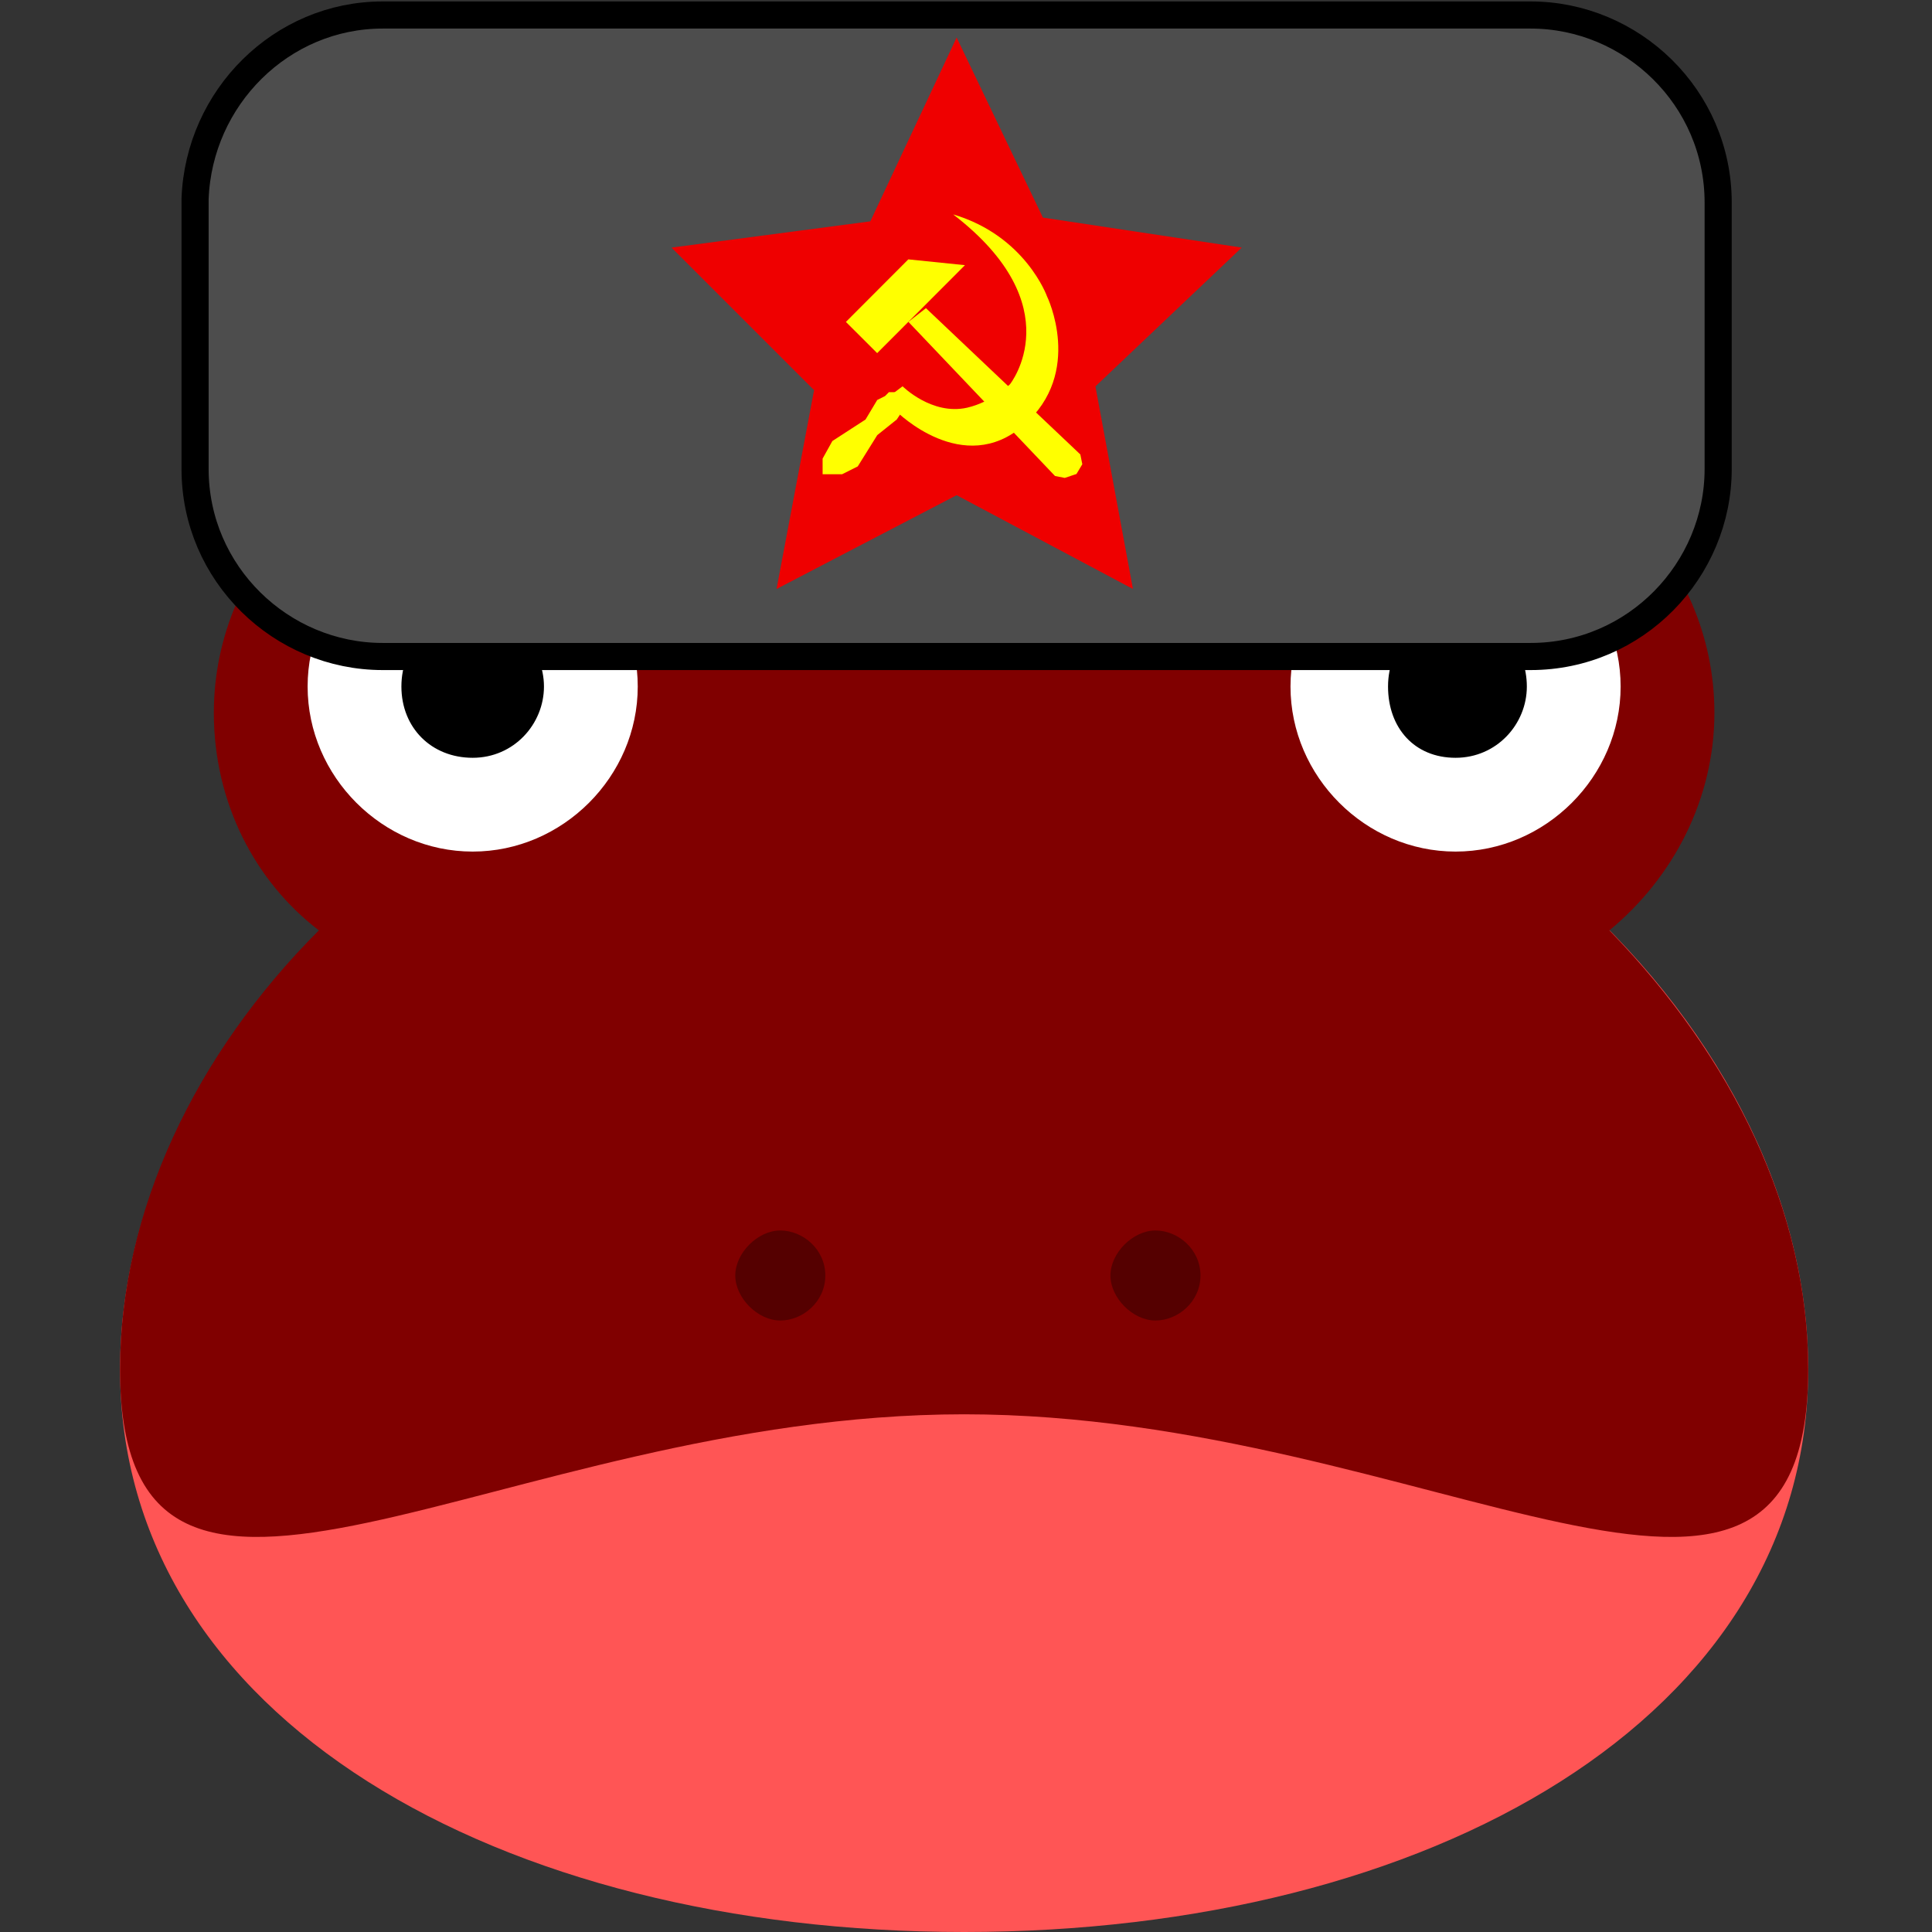 <?xml version="1.0" encoding="utf-8"?>
<!-- Generator: Adobe Illustrator 25.0.0, SVG Export Plug-In . SVG Version: 6.00 Build 0)  -->
<svg version="1.1"
	 id="svg2" inkscape:version="0.92.4 5da689c313, 2019-01-14" sodipodi:docname="frog_ru.svg" xmlns:cc="http://creativecommons.org/ns#" xmlns:dc="http://purl.org/dc/elements/1.1/" xmlns:inkscape="http://www.inkscape.org/namespaces/inkscape" xmlns:rdf="http://www.w3.org/1999/02/22-rdf-syntax-ns#" xmlns:sodipodi="http://sodipodi.sourceforge.net/DTD/sodipodi-0.dtd" xmlns:svg="http://www.w3.org/2000/svg"
	 xmlns="http://www.w3.org/2000/svg" xmlns:xlink="http://www.w3.org/1999/xlink" x="0px" y="0px" viewBox="0 0 51.5 51.5"
	 style="enable-background:new 0 0 51.5 51.5;" xml:space="preserve">
<rect x="0" y="0" width="51.5" height="51.5" fill="#333333" stroke="none"/>
<style type="text/css">
	.st0{fill:#FF5555;}
	.st1{fill:#800000;}
	.st2{fill:#FFFFFF;}
	.st3{fill:#550000;}
	.st4{fill:#4D4D4D;stroke:#000000;stroke-width:0.723;}
	.st5{fill:#EF0000;}
	.st6{fill:#FFFF00;}
</style>
<g>
	
		<path id="path22" inkscape:connector-curvature="0" inkscape:export-xdpi="1919.99" inkscape:export-ydpi="1919.99" class="st0" d="
		M48.2,36.5c0,9.3-10.1,15-22.5,15s-22.5-5.7-22.5-15s10.1-18.8,22.5-18.8S48.2,27.1,48.2,36.5"/>
	
		<path id="path26" inkscape:connector-curvature="0" inkscape:export-xdpi="1919.99" inkscape:export-ydpi="1919.99" class="st1" d="
		M42.9,24.8c1.7-1.4,2.8-3.5,2.8-5.8c0-4.1-3.4-7.5-7.5-7.5c-3.6,0-6.6,2.5-7.3,5.9c-1.6-0.6-3.4-0.9-5.2-0.9
		c-1.8,0-3.6,0.3-5.2,0.9c-0.8-3.3-3.7-5.9-7.3-5.9c-4.1,0-7.5,3.4-7.5,7.5c0,2.4,1.1,4.5,2.8,5.8c-3.3,3.3-5.3,7.5-5.3,11.7
		c0,9.3,10.1,1.2,22.5,1.2c12.4,0,22.5,8.1,22.5-1.2C48.2,32.3,46.2,28.2,42.9,24.8"/>
	
		<path id="path30" inkscape:connector-curvature="0" inkscape:export-xdpi="1919.99" inkscape:export-ydpi="1919.99" class="st2" d="
		M17,18.3c0,2.4-2,4.4-4.4,4.4s-4.4-2-4.4-4.4s2-4.4,4.4-4.4S17,15.9,17,18.3"/>
	<path id="path34" inkscape:connector-curvature="0" inkscape:export-xdpi="1919.99" inkscape:export-ydpi="1919.99" d="M14.5,18.3
		c0,1-0.8,1.9-1.9,1.9s-1.9-0.8-1.9-1.9s0.8-1.9,1.9-1.9S14.5,17.3,14.5,18.3"/>
	
		<path id="path38" inkscape:connector-curvature="0" inkscape:export-xdpi="1919.99" inkscape:export-ydpi="1919.99" class="st2" d="
		M43.2,18.3c0,2.4-2,4.4-4.4,4.4s-4.4-2-4.4-4.4s2-4.4,4.4-4.4S43.2,15.9,43.2,18.3"/>
	<path id="path42" inkscape:connector-curvature="0" inkscape:export-xdpi="1919.99" inkscape:export-ydpi="1919.99" d="M40.7,18.3
		c0,1-0.8,1.9-1.9,1.9S37,19.4,37,18.3s0.8-1.9,1.9-1.9S40.7,17.3,40.7,18.3"/>
	
		<path id="path46" inkscape:connector-curvature="0" inkscape:export-xdpi="1919.99" inkscape:export-ydpi="1919.99" class="st3" d="
		M22,34c0,0.7-0.6,1.2-1.2,1.2s-1.2-0.6-1.2-1.2s0.6-1.2,1.2-1.2S22,33.3,22,34"/>
	
		<path id="path50" inkscape:connector-curvature="0" inkscape:export-xdpi="1919.99" inkscape:export-ydpi="1919.99" class="st3" d="
		M32,34c0,0.7-0.6,1.2-1.2,1.2s-1.2-0.6-1.2-1.2s0.6-1.2,1.2-1.2S32,33.3,32,34"/>
</g>
<g>
	<path id="rect833" inkscape:export-xdpi="1919.99" inkscape:export-ydpi="1919.99" class="st4" d="M10.2,0.4h30.6c2.7,0,5,2.2,5,5
		v7.1c0,2.7-2.2,5-5,5H10.2c-2.7,0-5-2.2-5-5V5.3C5.3,2.6,7.5,0.4,10.2,0.4z"/>
	
		<path id="path838" inkscape:export-xdpi="1919.99" inkscape:export-ydpi="1919.99" inkscape:flatsided="false" inkscape:randomized="0" inkscape:rounded="0" inkscape:transform-center-x="-0.023051818" inkscape:transform-center-y="-0.75141396" sodipodi:arg1="0.91170628" sodipodi:arg2="1.5400248" sodipodi:cx="22.356993" sodipodi:cy="25.619705" sodipodi:r1="4.2812405" sodipodi:r2="2.1406202" sodipodi:sides="5" sodipodi:type="star" class="st5" d="
		M30.2,15.7l-4.7-2.5l-4.8,2.5l1-5.3l-3.8-3.8l5.3-0.7L25.5,1l2.3,4.8l5.3,0.8l-3.9,3.7L30.2,15.7z"/>
	
		<g id="g961" transform="matrix(0.52,-0.521,0.521,0.52,50.308,-28.193)" inkscape:export-xdpi="1919.99" inkscape:export-ydpi="1919.99">
		<g id="g945">
			<path id="path939" inkscape:connector-curvature="0" class="st6" d="M-62,10.2V8.6h3.2l1.3,1.6L-62,10.2z"/>
			<path id="path941" inkscape:connector-curvature="0" sodipodi:nodetypes="cccccccc" class="st6" d="M-60.4,10.2l-0.2,7.7l0.2,0.3
				l0.4,0.2l0.4-0.1l0.2-0.3l-0.2-7.7L-60.4,10.2z"/>
		</g>
		<g id="g953">
			<path id="path947" inkscape:connector-curvature="0" sodipodi:nodetypes="ccscccsccc" class="st6" d="M-56.5,8.6
				c0.7,5.4-2.9,5.8-2.9,5.8s-0.9,0-1.7-0.5c-1.1-0.7-1.1-2.2-1.1-2.2l-0.7-0.1l-0.1,0.6c0,0,0,3.4,2.9,3.6s3.9-2.7,3.9-2.7
				S-55.2,11-56.5,8.6z"/>
			<path id="path949" inkscape:connector-curvature="0" class="st6" d="M-62.5,11.7l-0.2-0.2l-0.2,0l-0.3-0.1l-0.8,0.2l-1.4-0.3
				l-0.7,0.2l-0.4,0.4l0.5,0.5l0.6,0.2l1.3-0.3l0.9,0.1l0.5-0.1L-62.5,11.7z"/>
		</g>
	</g>
</g>
</svg>
